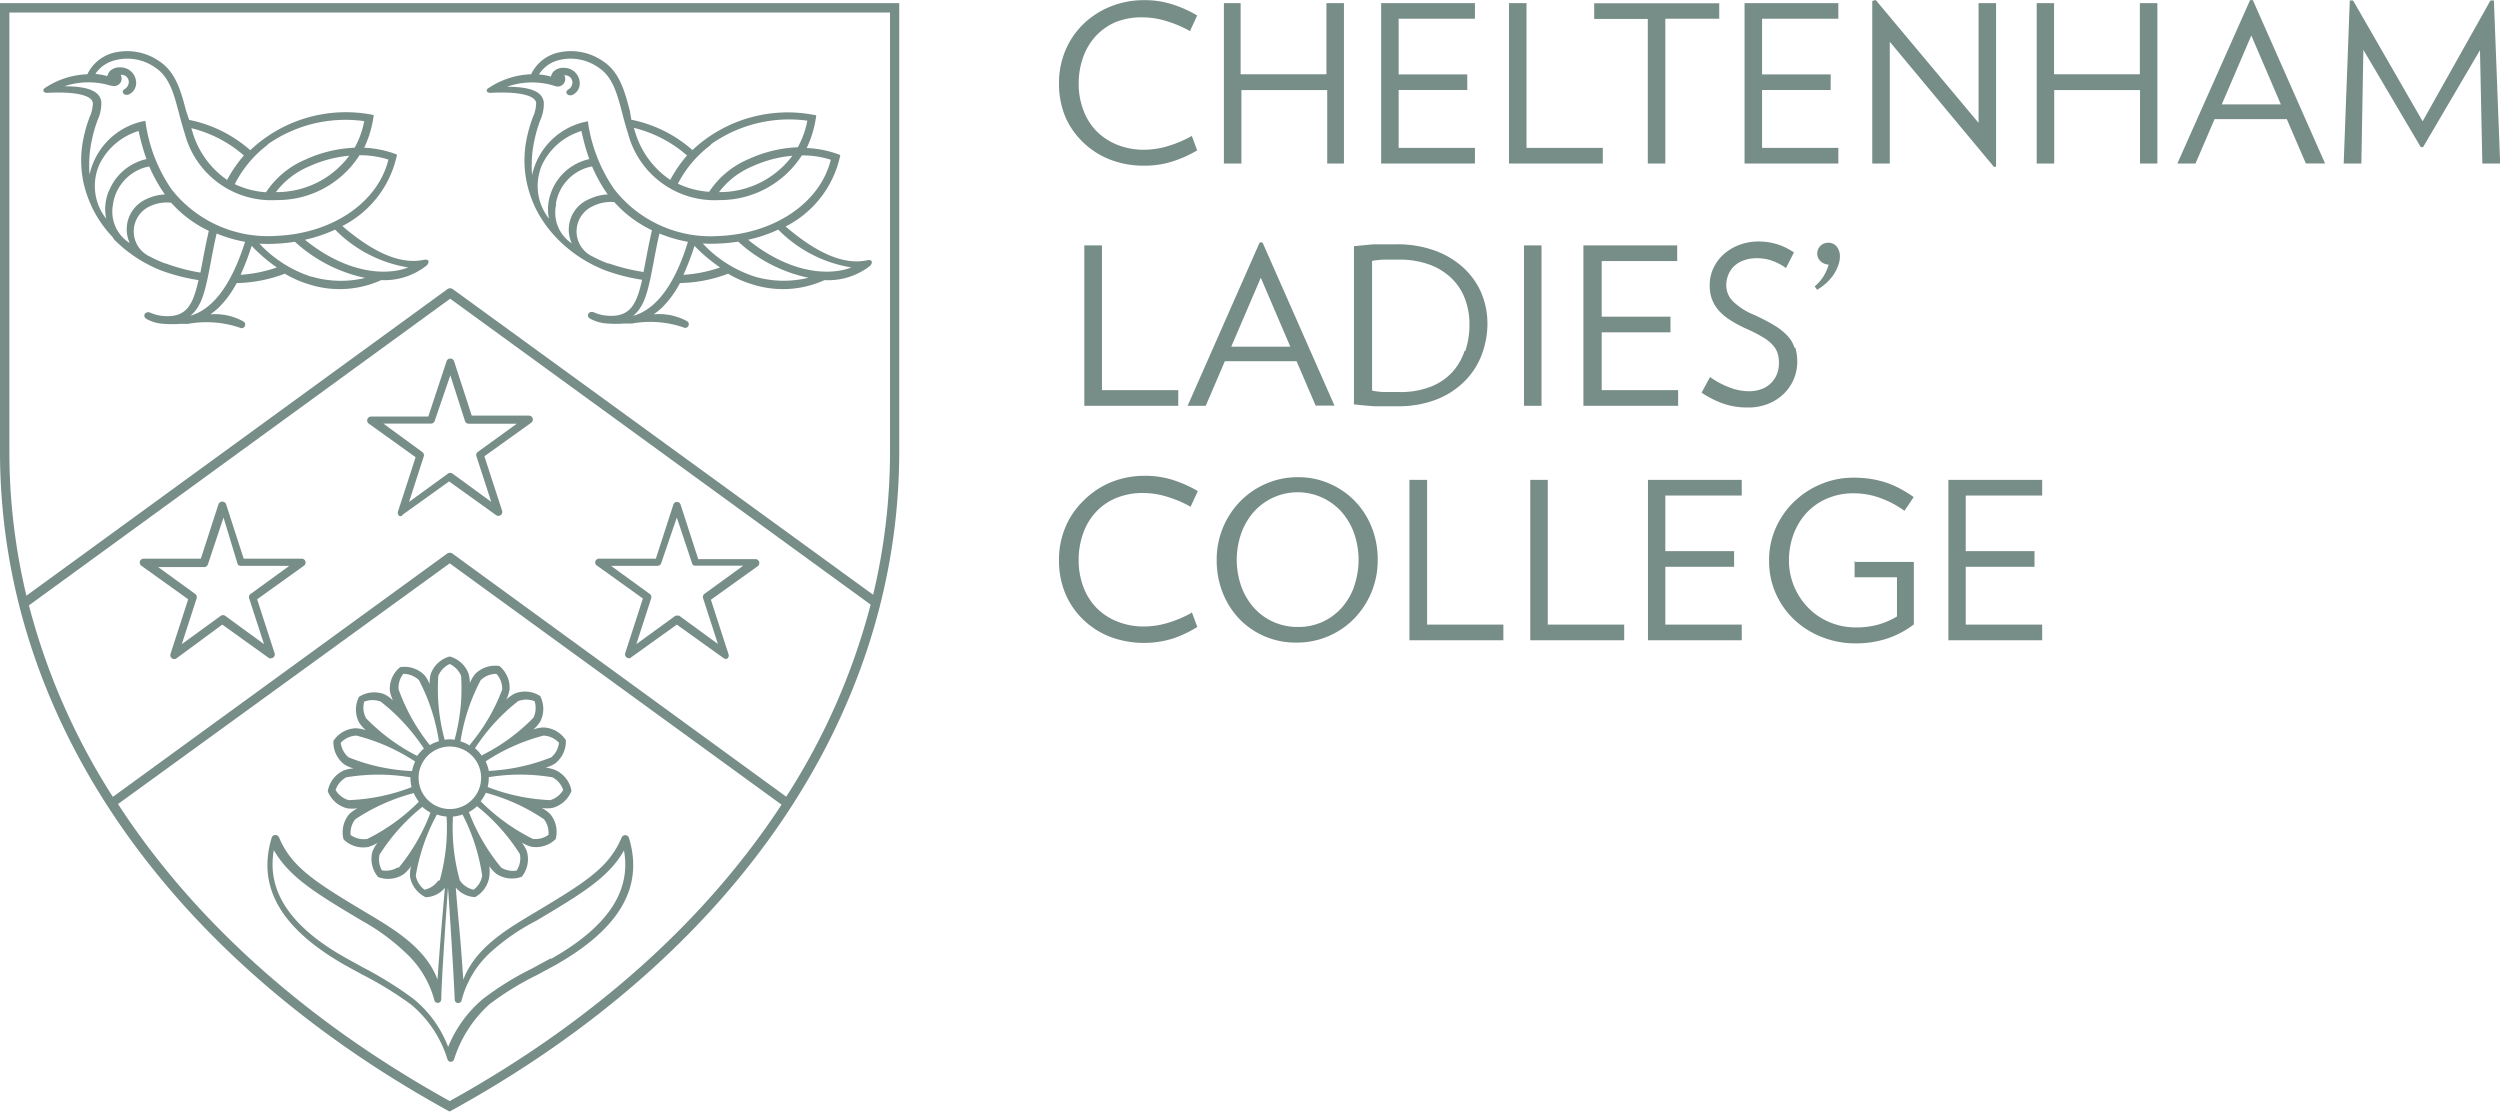 <svg id="Layer_1" data-name="Layer 1" xmlns="http://www.w3.org/2000/svg" viewBox="0 0 159.94 71.12"><defs><style>.cls-1{fill:#778d87;}</style></defs><title>CLC_Logo_Small_PANTONE</title><path class="cls-1" d="M82.94,46.09a7.27,7.27,0,0,1-1.47.63,5.26,5.26,0,0,1-1.55.25,4.56,4.56,0,0,1-1.75-.32,3.91,3.91,0,0,1-1.34-.89A3.84,3.84,0,0,1,76,44.41a4.71,4.71,0,0,1-.29-1.69A4.92,4.92,0,0,1,76,41a3.92,3.92,0,0,1,.81-1.35,3.7,3.7,0,0,1,1.3-.9,4.46,4.46,0,0,1,1.74-.32,5.23,5.23,0,0,1,1.55.25,7.3,7.3,0,0,1,1.47.63l0.46-1a7.63,7.63,0,0,0-1.49-.68,5.78,5.78,0,0,0-1.9-.3,5.7,5.7,0,0,0-2.16.41A5.33,5.33,0,0,0,76,38.94a5.06,5.06,0,0,0-1.14,1.68,5.34,5.34,0,0,0-.41,2.11,5.47,5.47,0,0,0,.4,2.12A5,5,0,0,0,76,46.53a5.15,5.15,0,0,0,1.72,1.1,6.2,6.2,0,0,0,4.08.09A7.62,7.62,0,0,0,83.3,47l-0.37-1h0Zm10.39-1.67a4.18,4.18,0,0,1-.8,1.36A3.68,3.68,0,0,1,89.72,47a3.76,3.76,0,0,1-1.57-.33,3.7,3.7,0,0,1-1.24-.91,4.25,4.25,0,0,1-.8-1.36,5.14,5.14,0,0,1,0-3.39,4.25,4.25,0,0,1,.8-1.37,3.77,3.77,0,0,1,5.62,0,4.18,4.18,0,0,1,.8,1.37,5.14,5.14,0,0,1,0,3.39h0Zm1.11-3.83a5,5,0,0,0-2.71-2.77,4.89,4.89,0,0,0-2-.4,5,5,0,0,0-2,.4,5.2,5.2,0,0,0-1.64,1.1,5.3,5.3,0,0,0-1.55,3.81,5.54,5.54,0,0,0,.4,2.12,5.18,5.18,0,0,0,1.09,1.68A5,5,0,0,0,89.67,48a5.11,5.11,0,0,0,3.62-1.49,5.33,5.33,0,0,0,1.55-3.8,5.58,5.58,0,0,0-.4-2.13h0Zm8.44,7.26v-1H98V37.59H96.87V47.85h6Zm7.73,0v-1h-4.89V37.59h-1.12V47.85h6Zm7.52,0v-1h-4.89v-3.7h4.4v-1h-4.4V38.59h4.89v-1h-6V47.85h6Zm7.22-5.08v1.05h2.71v2.51a5,5,0,0,1-1.24.53,5.33,5.33,0,0,1-1.38.17,4.3,4.3,0,0,1-1.68-.33,4.11,4.11,0,0,1-1.36-.91,4.37,4.37,0,0,1-.91-1.36,4.28,4.28,0,0,1-.34-1.69,4.76,4.76,0,0,1,.28-1.63,4.14,4.14,0,0,1,.81-1.37,3.84,3.84,0,0,1,1.31-.94,4.24,4.24,0,0,1,1.76-.35,4.94,4.94,0,0,1,1.68.3,6.21,6.21,0,0,1,1.55.82l0.59-.88c-0.27-.19-0.54-0.36-0.82-0.51a5.67,5.67,0,0,0-.87-0.39,6,6,0,0,0-1-.25,6.87,6.87,0,0,0-1.16-.09,5.28,5.28,0,0,0-2,.38,5.51,5.51,0,0,0-1.71,1.07,5.41,5.41,0,0,0-1.22,1.67,5,5,0,0,0-.47,2.18,5.06,5.06,0,0,0,.46,2.18,5.21,5.21,0,0,0,1.22,1.67,5.48,5.48,0,0,0,1.76,1.07,5.74,5.74,0,0,0,2.06.38,6.41,6.41,0,0,0,2.06-.31,6,6,0,0,0,1.7-.9v-4h-3.84Zm12,5.08v-1h-4.89v-3.7h4.4v-1h-4.4V38.59h4.89v-1h-6V47.85h6Z" transform="translate(-6.7 -6.89)"/><path class="cls-1" d="M82.08,32.85v-1H77.2V22.59H76.07V32.85h6Zm7.17-3.78H85.47l1.89-4.41,1.89,4.41h0Zm2.83,3.78L87.47,22.4H87.29L82.68,32.85h1.16L85.06,30h4.59l1.22,2.84h1.2Zm8.32-3.52a3.78,3.78,0,0,1-.8,1.38,3.71,3.71,0,0,1-1.37.92,5.25,5.25,0,0,1-2,.34l-1,0a4.64,4.64,0,0,1-.75-0.09V23.58a5.87,5.87,0,0,1,.73-0.08l0.92,0a5.63,5.63,0,0,1,2,.31,4,4,0,0,1,1.42.87,3.56,3.56,0,0,1,.87,1.32,4.59,4.59,0,0,1,.29,1.66,5.29,5.29,0,0,1-.27,1.7h0Zm1.11-3.61a4.83,4.83,0,0,0-1.11-1.63,5.4,5.4,0,0,0-1.83-1.14A7,7,0,0,0,96,22.52q-0.79,0-1.44,0l-1.24.12V32.76q0.6,0.07,1.29.12c0.46,0,1,0,1.48,0a6.69,6.69,0,0,0,2.53-.44,5.25,5.25,0,0,0,1.8-1.18,4.75,4.75,0,0,0,1.08-1.69,5.66,5.66,0,0,0,.36-2,5,5,0,0,0-.38-1.91h0Zm3.81,7.13V22.59h-1.12V32.85h1.12Zm8.74,0v-1h-4.89v-3.7h4.4v-1h-4.4V23.59H114v-1h-6V32.85h6Zm7.45-3.7a2,2,0,0,0-.44-0.76,3.86,3.86,0,0,0-.85-0.68,12.32,12.32,0,0,0-1.33-.69,4.09,4.09,0,0,1-1.35-.88,1.44,1.44,0,0,1-.4-1,1.78,1.78,0,0,1,.13-0.67,1.54,1.54,0,0,1,.37-0.55,1.74,1.74,0,0,1,.61-0.37,2.39,2.39,0,0,1,.85-0.14,2.87,2.87,0,0,1,1,.17,3.35,3.35,0,0,1,.86.46l0.51-1a4.16,4.16,0,0,0-1-.5,3.91,3.91,0,0,0-1.25-.2,3.43,3.43,0,0,0-1.28.23,3.14,3.14,0,0,0-1,.62,2.73,2.73,0,0,0-.64.89,2.6,2.6,0,0,0-.22,1.06,2.55,2.55,0,0,0,.13.85,2.29,2.29,0,0,0,.42.73,3.28,3.28,0,0,0,.75.64,7.78,7.78,0,0,0,1.13.6,9.22,9.22,0,0,1,1,.52,2.6,2.6,0,0,1,.62.5,1.47,1.47,0,0,1,.3.53,2.12,2.12,0,0,1,.08.62,1.91,1.91,0,0,1-.12.67,1.63,1.63,0,0,1-.36.57,1.66,1.66,0,0,1-.6.4,2.27,2.27,0,0,1-.85.15,3.51,3.51,0,0,1-1.25-.25,5.44,5.44,0,0,1-1.23-.66l-0.54,1a6.27,6.27,0,0,0,1.38.7,4.7,4.7,0,0,0,1.59.25,3.4,3.4,0,0,0,1.25-.22,3,3,0,0,0,1-.62,2.91,2.91,0,0,0,.66-0.93,2.82,2.82,0,0,0,.24-1.16,3.12,3.12,0,0,0-.13-0.92h0Zm2.7-6.48a0.67,0.67,0,0,0-.56-0.25,0.69,0.69,0,0,0-.69.69,0.67,0.67,0,0,0,.2.48,0.81,0.81,0,0,0,.53.23,3,3,0,0,1-.29.68,2.73,2.73,0,0,1-.6.71l0.15,0.22a3.44,3.44,0,0,0,.65-0.49,2.88,2.88,0,0,0,.45-0.55,2.75,2.75,0,0,0,.27-0.57,1.72,1.72,0,0,0,.09-0.53,1,1,0,0,0-.2-0.62h0Z" transform="translate(-6.7 -6.89)"/><path class="cls-1" d="M82.94,15.59a7.28,7.28,0,0,1-1.47.63,5.26,5.26,0,0,1-1.55.25,4.55,4.55,0,0,1-1.75-.32,3.93,3.93,0,0,1-1.34-.89A3.83,3.83,0,0,1,76,13.91a4.7,4.7,0,0,1-.29-1.69A4.92,4.92,0,0,1,76,10.54a3.92,3.92,0,0,1,.81-1.35,3.7,3.7,0,0,1,1.3-.9A4.46,4.46,0,0,1,79.81,8a5.23,5.23,0,0,1,1.55.25,7.3,7.3,0,0,1,1.47.63l0.46-1a7.62,7.62,0,0,0-1.49-.68,5.78,5.78,0,0,0-1.9-.3,5.7,5.7,0,0,0-2.16.41A5.34,5.34,0,0,0,76,8.44a5.06,5.06,0,0,0-1.14,1.68,5.34,5.34,0,0,0-.41,2.11,5.48,5.48,0,0,0,.4,2.12A5,5,0,0,0,76,16a5.13,5.13,0,0,0,1.72,1.1,5.9,5.9,0,0,0,2.18.39,5.82,5.82,0,0,0,1.9-.3,7.62,7.62,0,0,0,1.49-.68l-0.37-1h0Zm9.74,1.76V7.09H91.56v4.55H86.07V7.09H85V17.35h1.12v-4.7h5.49v4.7h1.12Zm8.38,0v-1H96.18v-3.7h4.39v-1H96.18V8.09h4.88v-1h-6V17.35h6Zm8.18,0v-1h-4.88V7.09h-1.12V17.35h6Zm7.45-9.25v-1h-8v1h3.43v9.25h1.12V8.09h3.42Zm7.62,9.25v-1h-4.88v-3.7h4.39v-1h-4.39V8.09h4.88v-1h-6V17.35h6ZM134.4,17.5V7.09h-1.12v7.66L126.7,6.89l-0.22.06v10.4h1.12V9.56l6.66,8,0.14,0h0Zm10.32-.15V7.09H143.6v4.55h-5.49V7.09H137V17.35h1.12v-4.7h5.49v4.7h1.12Zm7.9-3.78h-3.78l1.89-4.41,1.89,4.41h0Zm2.83,3.78L150.83,6.9h-0.18L146,17.35h1.16l1.22-2.84H153l1.22,2.84h1.21Zm11.2,0L166.25,6.92l-0.22,0-4.34,7.73-4.45-7.73-0.21,0-0.39,10.43h1.13l0.13-7.27,3.67,6.22h0.15l3.64-6.2,0.15,7.25h1.13Z" transform="translate(-6.7 -6.89)"/><path class="cls-1" d="M9.73,12.83c1.66-.09,2.84.12,2.91,0.64a2.25,2.25,0,0,1-.21.92,8.64,8.64,0,0,0-.37,1.26,6.81,6.81,0,0,0,0,3A7,7,0,0,0,12.52,20l0.05,0.12,0,0a7.56,7.56,0,0,0,1.32,1.92L14,22.21h0a8.75,8.75,0,0,0,3.05,2,12.24,12.24,0,0,0,2.35.6c-0.33,1.47-.7,2.2-1.76,2.3a2.82,2.82,0,0,1-.41,0h0a2.5,2.5,0,0,1-.9-0.21c-0.33-.15-0.56.22-0.25,0.4a2.62,2.62,0,0,0,1.14.31,6.89,6.89,0,0,0,1,0l0.51,0a6.63,6.63,0,0,1,3.3.24,0.23,0.23,0,0,0,.25-0.39A3.74,3.74,0,0,0,20.16,27a4.23,4.23,0,0,0,.55-0.45A6.28,6.28,0,0,0,21.84,25a9.11,9.11,0,0,0,3.08-.6,6.89,6.89,0,0,0,1.58.69,6.43,6.43,0,0,0,4.59-.28h0A4.33,4.33,0,0,0,34,23.87c0.2-.21.15-0.42-0.17-0.36-1.47.32-3.2-.42-5.23-2.16a6.63,6.63,0,0,0,3.5-4.57A6.64,6.64,0,0,0,30,16.34a6.85,6.85,0,0,0,.61-2.09,8.91,8.91,0,0,0-7.9,2.25,8.39,8.39,0,0,0-3.91-1.94L18.61,14c-0.34-1.29-.66-2.5-1.73-3.2a3.6,3.6,0,0,0-3-.51,2.56,2.56,0,0,0-1.59,1.35,5.21,5.21,0,0,0-2.67.85C9.36,12.63,9.47,12.84,9.73,12.83Zm3.94,6.26a3.06,3.06,0,0,0-.18,1.79,3.39,3.39,0,0,1-.43-3.47,4.11,4.11,0,0,1,2.51-2.14,13.68,13.68,0,0,0,.5,1.8,3,3,0,0,0-.57.18A3.36,3.36,0,0,0,13.68,19.09Zm0.26,0.85a2.91,2.91,0,0,1,1.76-2.24,2.53,2.53,0,0,1,.56-0.16,9.71,9.71,0,0,0,1,1.79,3.06,3.06,0,0,0-1.19.3A2.11,2.11,0,0,0,15,22.44,2.36,2.36,0,0,1,13.94,19.93Zm3.35,3.81a8.58,8.58,0,0,1-1-.45l0,0a1.77,1.77,0,0,1,0-3.21,2.55,2.55,0,0,1,1.37-.23,7.6,7.6,0,0,0,2.41,1.8c-0.17.73-.3,1.42-0.41,2l-0.13.67A12.08,12.08,0,0,1,17.29,23.74Zm1.59,3.35c0.7-.58.94-1.42,1.3-3.36,0.11-.58.23-1.23,0.39-1.91a8.87,8.87,0,0,0,1.82.53C21.81,24.15,20.77,26.55,18.88,27.09Zm3.22-2.62a16.62,16.62,0,0,0,.71-1.86A10.45,10.45,0,0,0,24.41,24,8.79,8.79,0,0,1,22.1,24.47Zm4.55,0.12a7.86,7.86,0,0,1-3.34-2.12,9.07,9.07,0,0,0,1.06,0,11,11,0,0,0,1.21-.12,9.57,9.57,0,0,0,4.49,2.31A6.62,6.62,0,0,1,26.65,24.59ZM32.82,24c-1.64.62-4.15,0.23-6.61-1.77a9.53,9.53,0,0,0,1.93-.65A8.43,8.43,0,0,0,32.82,24Zm-9-7.87A8.66,8.66,0,0,1,30,14.64a5.64,5.64,0,0,1-.61,1.7,8.34,8.34,0,0,0-3.15.76,5.61,5.61,0,0,0-2.52,2.09,5.48,5.48,0,0,1-2-.52A7.26,7.26,0,0,1,23.83,16.15Zm5.24,0.7a5.78,5.78,0,0,1-4.71,2.35h0a5.19,5.19,0,0,1,2.14-1.65A7.86,7.86,0,0,1,29.07,16.85Zm-6.75,0a8.21,8.21,0,0,0-1.08,1.57A5.66,5.66,0,0,1,19,15.28l-0.06-.19A8,8,0,0,1,22.33,16.86Zm-8.49-4.47a0.48,0.48,0,0,0,.6-0.68,0.46,0.46,0,0,1,.52.47,0.53,0.53,0,0,1-.27.44c-0.28.18,0,.48,0.3,0.33a0.81,0.81,0,0,0,.44-0.77,1,1,0,0,0-1-.95,0.88,0.88,0,0,0-.66.22,0.66,0.66,0,0,0-.18.34,4.71,4.71,0,0,0-.77-0.14A2.11,2.11,0,0,1,14,10.76a3.1,3.1,0,0,1,2.63.45c0.91,0.6,1.19,1.67,1.52,2.92,0.11,0.43.23,0.87,0.37,1.3a5.72,5.72,0,0,0,5.86,4.26,6.22,6.22,0,0,0,5.32-2.87,6,6,0,0,1,1.85.28c-0.67,2.74-3.59,4.74-7.19,4.88a7.82,7.82,0,0,1-6.7-3A10,10,0,0,1,16,14.62a4.46,4.46,0,0,0-3.57,3.44,7.55,7.55,0,0,1,.17-2.31,8.22,8.22,0,0,1,.35-1.19,2.53,2.53,0,0,0,.23-1.15c-0.08-.68-0.83-1-2.36-1A4.83,4.83,0,0,1,13.84,12.39Z" transform="translate(-6.7 -6.89)"/><path class="cls-1" d="M38.09,12.83c1.66-.09,2.84.12,2.91,0.64a2.25,2.25,0,0,1-.21.92,8.65,8.65,0,0,0-.37,1.26,6.81,6.81,0,0,0,0,3A7,7,0,0,0,40.87,20l0.05,0.12,0,0a7.56,7.56,0,0,0,1.32,1.92l0.14,0.15h0a8.75,8.75,0,0,0,3.05,2,12.24,12.24,0,0,0,2.35.6c-0.33,1.47-.7,2.2-1.76,2.3a2.82,2.82,0,0,1-.41,0h0a2.5,2.5,0,0,1-.9-0.21c-0.33-.15-0.56.22-0.25,0.4a2.62,2.62,0,0,0,1.14.31,6.89,6.89,0,0,0,1,0l0.51,0a6.63,6.63,0,0,1,3.3.24,0.23,0.23,0,0,0,.25-0.39A3.74,3.74,0,0,0,48.52,27a4.23,4.23,0,0,0,.55-0.45A6.28,6.28,0,0,0,50.2,25a9.11,9.11,0,0,0,3.08-.6,6.9,6.9,0,0,0,1.58.69,6.43,6.43,0,0,0,4.59-.28h0a4.33,4.33,0,0,0,2.91-.91c0.2-.21.15-0.42-0.17-0.36-1.47.32-3.2-.42-5.23-2.16a6.63,6.63,0,0,0,3.5-4.57,6.64,6.64,0,0,0-2.15-.45,6.86,6.86,0,0,0,.61-2.09A8.91,8.91,0,0,0,51,16.49a8.39,8.39,0,0,0-3.91-1.94L47,14c-0.34-1.29-.66-2.5-1.73-3.2a3.6,3.6,0,0,0-3-.51,2.56,2.56,0,0,0-1.59,1.35,5.21,5.21,0,0,0-2.67.85C37.72,12.63,37.83,12.84,38.09,12.83ZM42,19.09a3.06,3.06,0,0,0-.18,1.79,3.39,3.39,0,0,1-.43-3.47,4.11,4.11,0,0,1,2.51-2.14,13.68,13.68,0,0,0,.5,1.8,3,3,0,0,0-.57.18A3.36,3.36,0,0,0,42,19.09Zm0.26,0.85a2.91,2.91,0,0,1,1.76-2.24,2.53,2.53,0,0,1,.56-0.16,9.71,9.71,0,0,0,1,1.79,3.06,3.06,0,0,0-1.19.3,2.11,2.11,0,0,0-1.11,2.83A2.36,2.36,0,0,1,42.29,19.93Zm3.35,3.81a8.59,8.59,0,0,1-1-.45l0,0a1.77,1.77,0,0,1,0-3.21A2.55,2.55,0,0,1,46,19.82a7.6,7.6,0,0,0,2.41,1.8c-0.17.73-.3,1.42-0.41,2l-0.13.67A12.08,12.08,0,0,1,45.65,23.74Zm1.59,3.35c0.7-.58.94-1.42,1.3-3.36,0.11-.58.23-1.23,0.39-1.91a8.87,8.87,0,0,0,1.82.53C50.17,24.15,49.12,26.55,47.23,27.09Zm3.22-2.62a16.62,16.62,0,0,0,.71-1.86A10.46,10.46,0,0,0,52.77,24,8.79,8.79,0,0,1,50.46,24.47ZM55,24.59a7.86,7.86,0,0,1-3.34-2.12,9.07,9.07,0,0,0,1.06,0,11,11,0,0,0,1.21-.12,9.57,9.57,0,0,0,4.49,2.31A6.62,6.62,0,0,1,55,24.59ZM61.17,24c-1.64.62-4.15,0.23-6.61-1.77a9.53,9.53,0,0,0,1.93-.65A8.43,8.43,0,0,0,61.17,24Zm-9-7.87a8.66,8.66,0,0,1,6.18-1.52,5.64,5.64,0,0,1-.61,1.7,8.34,8.34,0,0,0-3.15.76,5.61,5.61,0,0,0-2.52,2.09,5.48,5.48,0,0,1-2-.52A7.26,7.26,0,0,1,52.19,16.15Zm5.24,0.7a5.78,5.78,0,0,1-4.71,2.35h0a5.19,5.19,0,0,1,2.14-1.65A7.86,7.86,0,0,1,57.43,16.85Zm-6.75,0a8.21,8.21,0,0,0-1.08,1.57,5.66,5.66,0,0,1-2.27-3.14l-0.06-.19A8.05,8.05,0,0,1,50.68,16.86ZM42.2,12.39a0.48,0.48,0,0,0,.6-0.68,0.46,0.46,0,0,1,.52.47,0.53,0.53,0,0,1-.27.44c-0.28.18,0,.48,0.3,0.33a0.81,0.81,0,0,0,.44-0.77,1,1,0,0,0-1-.95,0.88,0.88,0,0,0-.66.22,0.66,0.66,0,0,0-.18.34,4.71,4.71,0,0,0-.77-0.14,2.11,2.11,0,0,1,1.18-.89,3.1,3.1,0,0,1,2.63.45c0.91,0.6,1.19,1.67,1.52,2.92,0.11,0.43.23,0.87,0.37,1.3a5.72,5.72,0,0,0,5.86,4.26A6.22,6.22,0,0,0,58,16.83a6,6,0,0,1,1.85.28c-0.67,2.74-3.59,4.74-7.19,4.88A7.82,7.82,0,0,1,46,19a10,10,0,0,1-1.69-4.35,4.46,4.46,0,0,0-3.57,3.44,7.55,7.55,0,0,1,.17-2.31,8.22,8.22,0,0,1,.35-1.19,2.53,2.53,0,0,0,.23-1.15c-0.08-.68-0.83-1-2.36-1A4.83,4.83,0,0,1,42.2,12.39Z" transform="translate(-6.7 -6.89)"/><path class="cls-1" d="M6.7,7.09V35.77c0,16.77,10.43,32.13,28.63,42.16L35.47,78l0.14-.08c18.19-10,28.62-25.39,28.62-42.16V7.09H6.7ZM57,57.86L35.65,42.31a0.3,0.3,0,0,0-.35,0L13.92,57.87A42.52,42.52,0,0,1,8.55,45.62L35.5,26,62.4,45.57A42.53,42.53,0,0,1,57,57.86ZM35.47,77.33c-9.22-5.11-16.41-11.6-21.22-19L35.47,42.93,56.7,58.37C51.89,65.72,44.7,72.22,35.47,77.33ZM63.64,35.77a39.46,39.46,0,0,1-1.08,9.17L35.67,25.39a0.3,0.3,0,0,0-.35,0L8.39,45A39.48,39.48,0,0,1,7.3,35.77V7.69H63.64V35.77Z" transform="translate(-6.7 -6.89)"/><path class="cls-1" d="M46.94,60.5a0.25,0.25,0,0,0-.23-0.18,0.26,0.26,0,0,0-.24.15c-0.81,1.92-2.25,2.83-5.72,4.9-1.78,1.06-3.67,2.23-4.41,4.2-0.07-1-.16-2.27-0.22-2.9-0.08-.89-0.18-1.91-0.26-3a1.64,1.64,0,0,0,1.24.61A1.79,1.79,0,0,0,38,63,2.25,2.25,0,0,0,38,62.3a2.25,2.25,0,0,0,.45.49,1.79,1.79,0,0,0,1.63.19,1.79,1.79,0,0,0,.33-1.61,2.2,2.2,0,0,0-.33-0.58,2.23,2.23,0,0,0,.61.27,1.8,1.8,0,0,0,1.56-.49,1.79,1.79,0,0,0-.35-1.6,2.22,2.22,0,0,0-.54-0.39,2.19,2.19,0,0,0,.67,0,1.8,1.8,0,0,0,1.23-1.09,1.79,1.79,0,0,0-1-1.32A2.28,2.28,0,0,0,41.61,56a2.18,2.18,0,0,0,.61-0.27,1.79,1.79,0,0,0,.68-1.49,1.79,1.79,0,0,0-1.43-.81,2.2,2.2,0,0,0-.65.13,2.26,2.26,0,0,0,.44-0.5,1.8,1.8,0,0,0,0-1.64,1.79,1.79,0,0,0-1.63-.16,2.23,2.23,0,0,0-.54.39A2.23,2.23,0,0,0,39.3,51a1.8,1.8,0,0,0-.65-1.5,1.79,1.79,0,0,0-1.56.52,2.23,2.23,0,0,0-.33.57A2.22,2.22,0,0,0,36.68,50a1.78,1.78,0,0,0-1.21-1.11A1.78,1.78,0,0,0,34.26,50a2.24,2.24,0,0,0-.07.66,2.27,2.27,0,0,0-.33-0.57,1.79,1.79,0,0,0-1.56-.52,1.79,1.79,0,0,0-.66,1.5,2.22,2.22,0,0,0,.2.63,2.21,2.21,0,0,0-.54-0.39,1.79,1.79,0,0,0-1.63.16,1.79,1.79,0,0,0,0,1.64,2.26,2.26,0,0,0,.44.5,2.26,2.26,0,0,0-.65-0.13,1.79,1.79,0,0,0-1.43.81,1.79,1.79,0,0,0,.68,1.49,2.18,2.18,0,0,0,.61.27,2.28,2.28,0,0,0-.65.14,1.79,1.79,0,0,0-1,1.32,1.79,1.79,0,0,0,1.23,1.09,2.26,2.26,0,0,0,.67,0,2.27,2.27,0,0,0-.54.39,1.8,1.8,0,0,0-.35,1.6,1.79,1.79,0,0,0,1.56.49,2.23,2.23,0,0,0,.61-0.27,2.23,2.23,0,0,0-.33.58A1.8,1.8,0,0,0,30.89,63a1.79,1.79,0,0,0,1.63-.18A2.24,2.24,0,0,0,33,62.3a2.26,2.26,0,0,0-.07.66,1.8,1.8,0,0,0,1,1.33,1.64,1.64,0,0,0,1.23-.6c-0.08,1-.18,2.05-0.25,2.95-0.05.64-.15,1.87-0.22,2.92-0.72-1.95-2.64-3.14-4.42-4.2-3.47-2.07-4.92-3-5.72-4.9a0.26,0.26,0,0,0-.24-0.15,0.25,0.25,0,0,0-.23.18c-0.95,3.15.59,5.81,4.7,8.15l1.06,0.58a23.34,23.34,0,0,1,3.15,1.93,7.39,7.39,0,0,1,2.34,3.52,0.23,0.23,0,0,0,.21.15h0a0.23,0.23,0,0,0,.21-0.16A8,8,0,0,1,38,71.15a18.51,18.51,0,0,1,3.05-1.88l1.15-.62C46.35,66.31,47.89,63.64,46.94,60.5ZM37,63.81a1.44,1.44,0,0,1-.88-0.59,12.49,12.49,0,0,1-.44-4.09A2.44,2.44,0,0,0,36.29,59a12.39,12.39,0,0,1,1.26,3.92A1.43,1.43,0,0,1,37,63.81Zm-1.52-5.16a2,2,0,1,1,2-2A2,2,0,0,1,35.47,58.65Zm4.29,3.93a1.43,1.43,0,0,1-1-.18,12.53,12.53,0,0,1-2.07-3.56,2.39,2.39,0,0,0,.52-0.37,12.38,12.38,0,0,1,2.74,3.06A1.43,1.43,0,0,1,39.76,62.57ZM41.5,59.3a1.43,1.43,0,0,1,.29,1,1.43,1.43,0,0,1-1,.26,12.52,12.52,0,0,1-3.34-2.41,2.44,2.44,0,0,0,.33-0.54A12.36,12.36,0,0,1,41.5,59.3Zm0.55-2.68a1.43,1.43,0,0,1,.68.81,1.43,1.43,0,0,1-.83.65,12.47,12.47,0,0,1-4-.84,2.46,2.46,0,0,0,.07-0.57s0,0,0-.06A12.41,12.41,0,0,1,42.05,56.62Zm-0.59-2.67a1.43,1.43,0,0,1,1,.46,1.42,1.42,0,0,1-.49.93,12.5,12.5,0,0,1-4,.87,2.44,2.44,0,0,0-.2-0.61A12.37,12.37,0,0,1,41.47,53.95Zm-1.62-2.2a1.43,1.43,0,0,1,1.06,0,1.42,1.42,0,0,1-.07,1.05,12.07,12.07,0,0,1-3.2,2.36l-0.11.07a2.49,2.49,0,0,0-.43-0.47A12.39,12.39,0,0,1,39.84,51.75Zm-2.38-1.35a1.43,1.43,0,0,1,1-.4,1.42,1.42,0,0,1,.37,1,12,12,0,0,1-2,3.45l-0.09.13a2.39,2.39,0,0,0-.58-0.26A12.4,12.4,0,0,1,37.46,50.39Zm-2.72-.27a1.45,1.45,0,0,1,.73-0.76,1.45,1.45,0,0,1,.73.76,12.39,12.39,0,0,1-.42,4.09,1.62,1.62,0,0,0-.63,0A12.38,12.38,0,0,1,34.74,50.13ZM32.5,50a1.45,1.45,0,0,1,1,.4,12.39,12.39,0,0,1,1.28,3.91,2.44,2.44,0,0,0-.58.25,12.34,12.34,0,0,1-2-3.57A1.44,1.44,0,0,1,32.5,50Zm-2.38,2.84A1.44,1.44,0,0,1,30,51.78a1.45,1.45,0,0,1,1.06,0,12.48,12.48,0,0,1,2.76,3,2.55,2.55,0,0,0-.43.47A12.38,12.38,0,0,1,30.12,52.84ZM29,55.34a1.44,1.44,0,0,1-.5-0.93,1.45,1.45,0,0,1,1-.46,12.37,12.37,0,0,1,3.76,1.66,2.43,2.43,0,0,0-.2.61A12.32,12.32,0,0,1,29,55.34Zm0,2.74a1.44,1.44,0,0,1-.83-0.65,1.45,1.45,0,0,1,.68-0.81,12.42,12.42,0,0,1,4.11,0s0,0,0,.06a2.47,2.47,0,0,0,.07.57A12.33,12.33,0,0,1,29,58.08Zm1.13,2.49a1.45,1.45,0,0,1-1-.26,1.44,1.44,0,0,1,.29-1,12.43,12.43,0,0,1,3.75-1.68,2.45,2.45,0,0,0,.33.55A12.42,12.42,0,0,1,30.18,60.57Zm2,1.82a1.44,1.44,0,0,1-1,.18,1.44,1.44,0,0,1-.15-1,12.47,12.47,0,0,1,2.74-3.06,2.42,2.42,0,0,0,.52.37A12.41,12.41,0,0,1,32.22,62.39Zm2.61,0.83a1.43,1.43,0,0,1-.88.59,1.44,1.44,0,0,1-.56-0.9A12.47,12.47,0,0,1,34.65,59a2.51,2.51,0,0,0,.62.13A12.36,12.36,0,0,1,34.83,63.22Zm7.16,5-1.14.62a19,19,0,0,0-3.14,1.94,7.85,7.85,0,0,0-2.25,3.09,7.26,7.26,0,0,0-2.25-3.1,24,24,0,0,0-3.22-2l-1.05-.58c-3.58-2-5.1-4.3-4.63-6.91,1,1.74,2.71,2.77,5.61,4.5a13.75,13.75,0,0,1,2.86,2.1,6.33,6.33,0,0,1,1.8,3,0.22,0.22,0,0,0,.24.17,0.23,0.23,0,0,0,.2-0.22c0-1,.35-6.11.43-7.15h0c0.08,1,.4,6.12.43,7.16a0.23,0.23,0,0,0,.2.22,0.22,0.22,0,0,0,.24-0.17,6.34,6.34,0,0,1,1.77-3A13.55,13.55,0,0,1,41,65.8c2.9-1.73,4.64-2.76,5.62-4.5C47.09,63.91,45.57,66.18,42,68.21Z" transform="translate(-6.7 -6.89)"/><path class="cls-1" d="M32.4,39.9a0.24,0.24,0,0,1-.15,0,0.25,0.25,0,0,1-.09-0.28l1.13-3.48-3-2.15a0.25,0.25,0,0,1,.15-0.45h3.66L35.27,30a0.25,0.25,0,0,1,.24-0.17h0a0.25,0.25,0,0,1,.24.17l1.13,3.48h3.66a0.25,0.25,0,0,1,.15.45l-3,2.15,1.13,3.48a0.25,0.25,0,0,1-.39.28l-3-2.15-3,2.15A0.24,0.24,0,0,1,32.4,39.9ZM31.24,34l2.48,1.81a0.25,0.25,0,0,1,.09.28L32.87,39l2.49-1.81a0.25,0.25,0,0,1,.29,0L38.13,39l-0.95-2.92a0.25,0.25,0,0,1,.09-0.28L39.76,34H36.69a0.25,0.25,0,0,1-.24-0.17L35.51,30.9l-1,2.92a0.25,0.25,0,0,1-.24.17H31.24Z" transform="translate(-6.7 -6.89)"/><path class="cls-1" d="M24.07,49a0.25,0.25,0,0,1-.15,0l-3-2.15L18,49a0.25,0.25,0,0,1-.39-0.28l1.13-3.49-3-2.15a0.25,0.25,0,0,1,.15-0.45h3.66l1.13-3.49a0.26,0.26,0,0,1,.48,0l1.13,3.49H26a0.25,0.25,0,0,1,.15.45l-3,2.15,1.13,3.49A0.25,0.25,0,0,1,24.07,49Zm-7.36-5.91,2.48,1.8a0.25,0.25,0,0,1,.09.28l-0.95,2.93,2.49-1.81a0.25,0.25,0,0,1,.29,0l2.48,1.81-0.95-2.93a0.25,0.25,0,0,1,.09-0.28l2.48-1.8H22.15A0.25,0.25,0,0,1,21.91,43L21,40,20,43a0.25,0.25,0,0,1-.24.17H16.71Z" transform="translate(-6.7 -6.89)"/><path class="cls-1" d="M46.94,49a0.25,0.25,0,0,1-.24-0.33l1.13-3.49-3-2.15A0.25,0.25,0,0,1,45,42.63h3.66l1.13-3.49A0.25,0.25,0,0,1,50,39h0a0.25,0.25,0,0,1,.24.17l1.13,3.49h3.66a0.25,0.25,0,0,1,.15.45l-3,2.15,1.13,3.49a0.25,0.25,0,0,1-.09.28A0.25,0.25,0,0,1,53,49l-3-2.15-3,2.15A0.25,0.25,0,0,1,46.94,49ZM50,46.28a0.24,0.24,0,0,1,.15,0l2.48,1.81-0.95-2.93a0.25,0.25,0,0,1,.09-0.28l2.48-1.8H51.23A0.25,0.25,0,0,1,51,43L50,40l-1,2.92a0.25,0.25,0,0,1-.24.17H45.79l2.48,1.8a0.25,0.25,0,0,1,.09.28l-0.95,2.93,2.49-1.81A0.24,0.24,0,0,1,50,46.28Z" transform="translate(-6.7 -6.89)"/></svg>